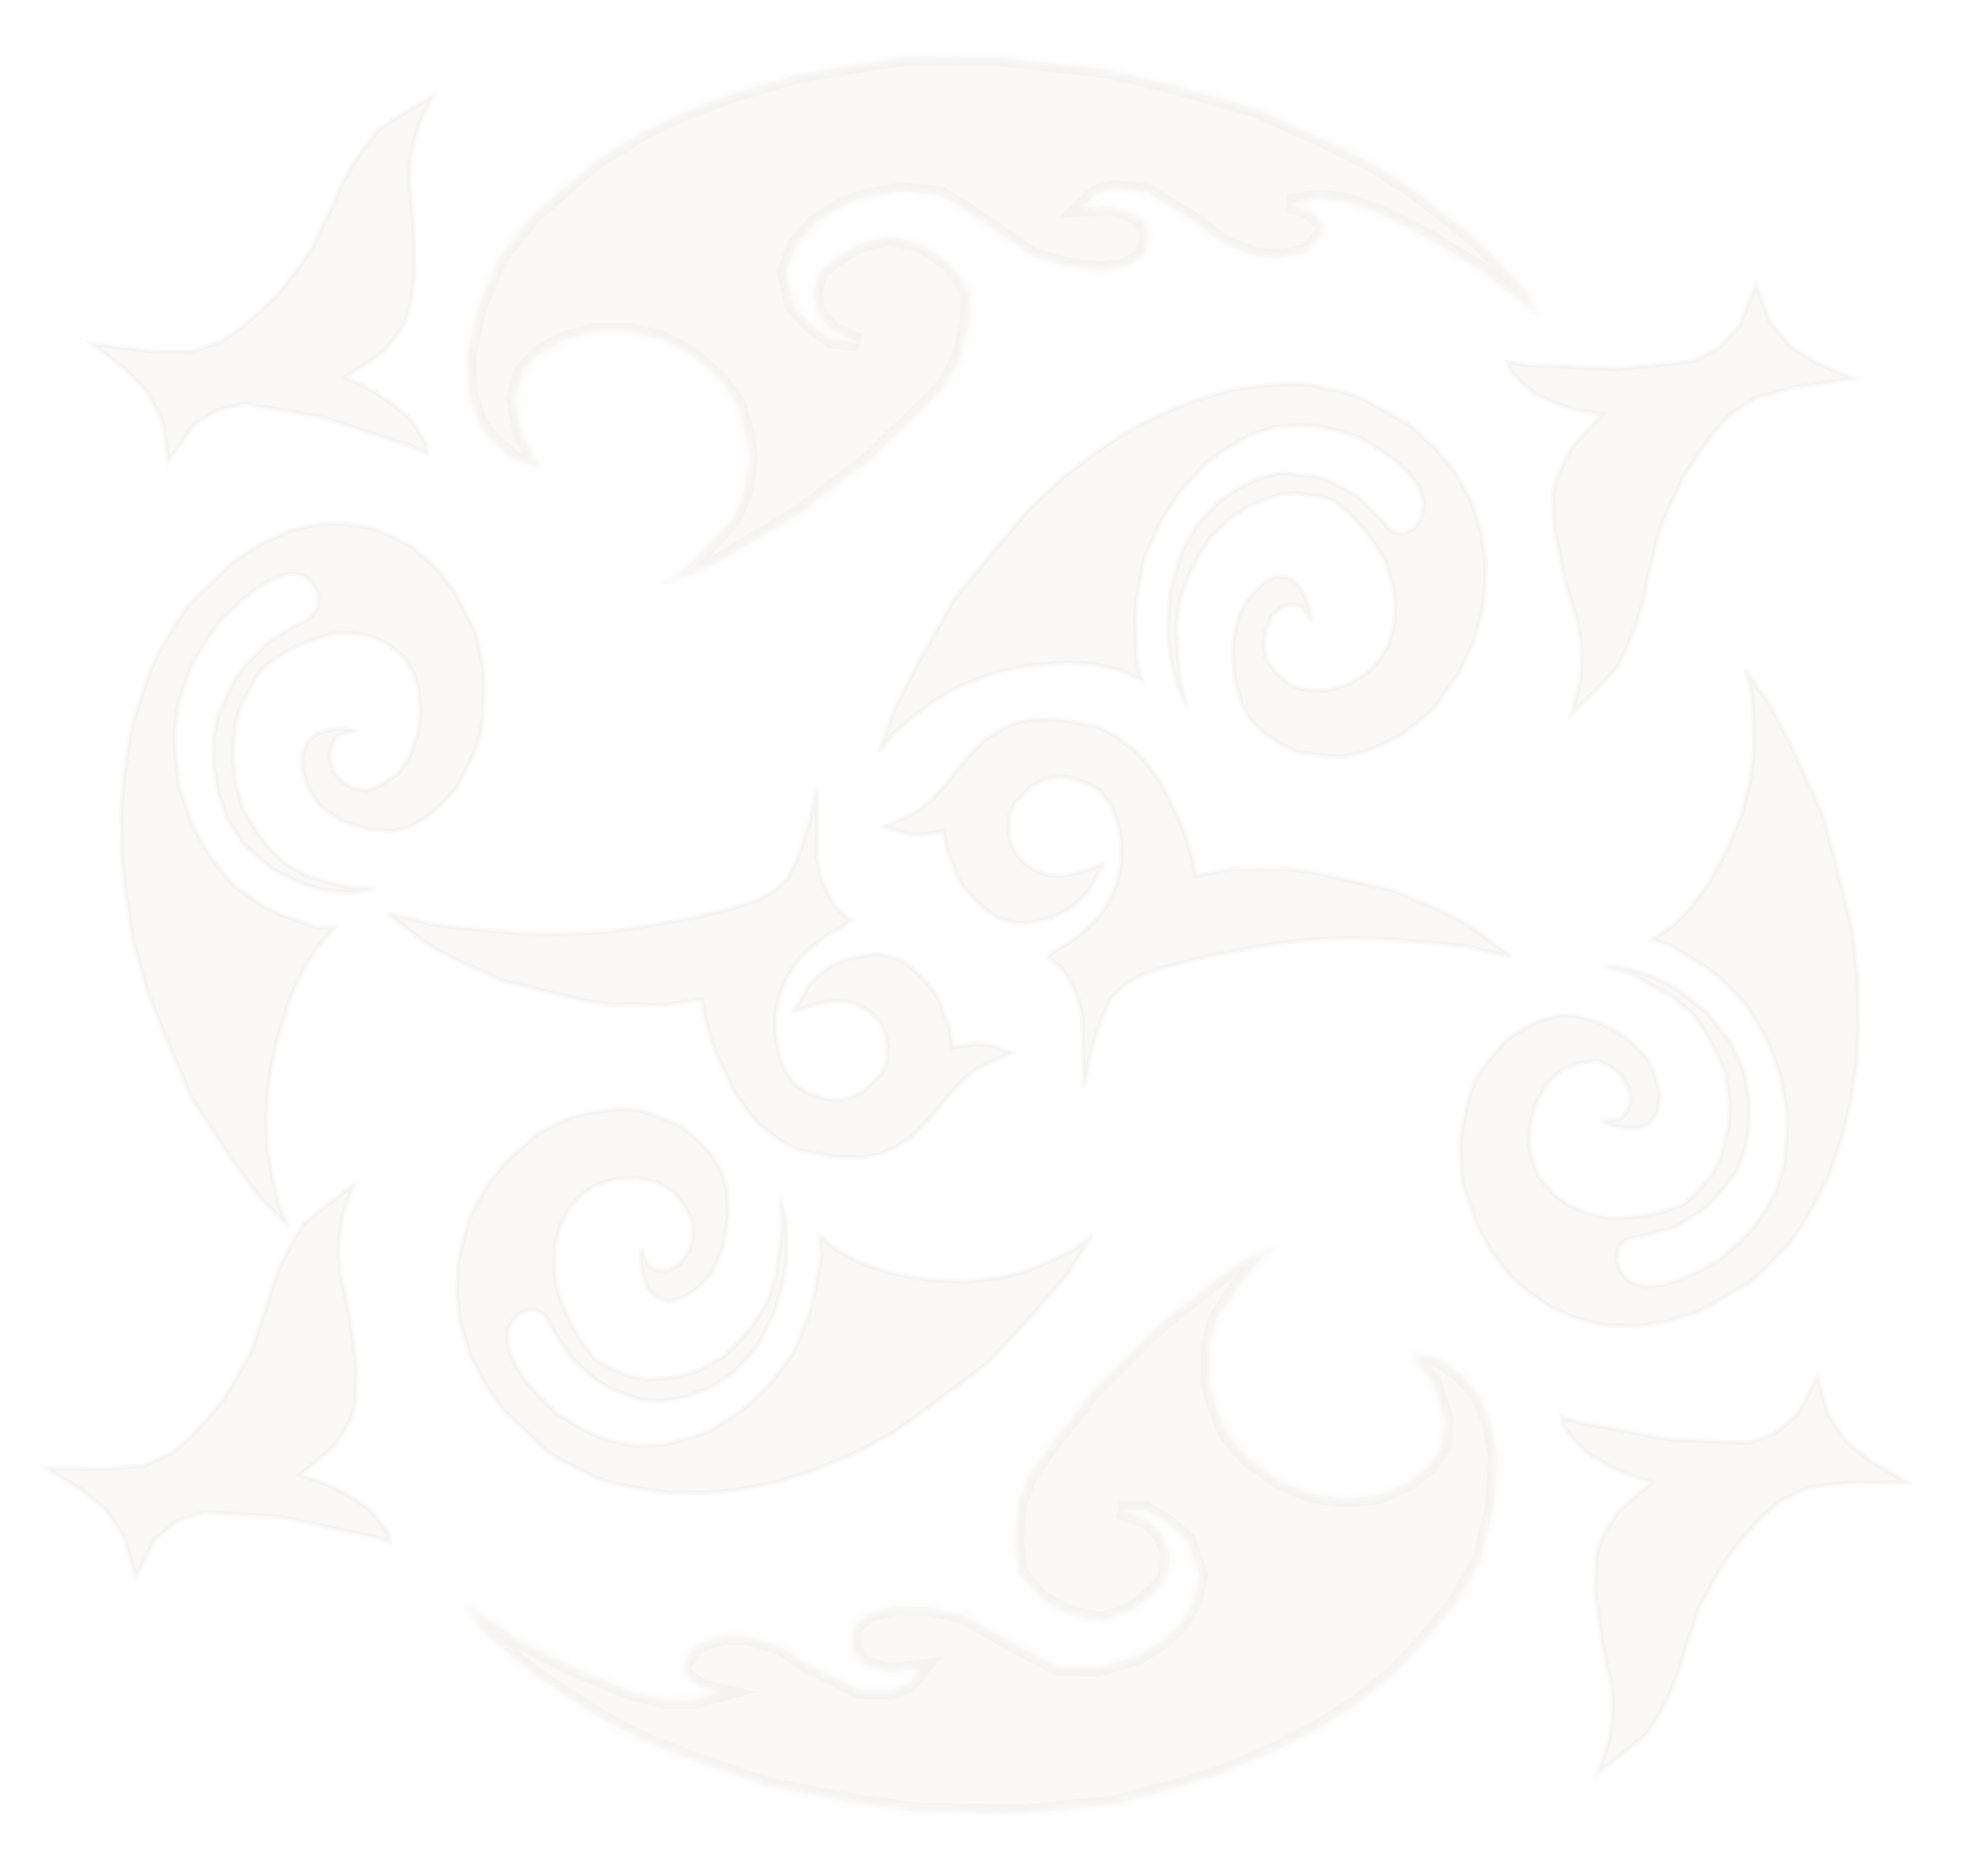 <svg width="217" height="203" viewBox="0 0 217 203" fill="none" xmlns="http://www.w3.org/2000/svg">
<path d="M32.952 82.376L33.59 80.911L34.64 80L36.279 79.623L37.471 79.532L38.602 79.746L36.776 80.404L36.187 81.403L35.955 82.574L36.343 84.127L37.472 85.45L38.575 86.028L40.083 86.314L41.699 85.615L43.509 84.373L44.751 82.494L45.622 80.07L45.886 77.637L45.68 75.168L45.103 73.473L44.128 71.809L42.339 70.309L40.587 69.502L38.618 69.129L36.349 69.175L34.689 69.654L32.572 70.469L30.478 71.605L28.648 72.949L27.861 74.068L26.344 76.898L25.731 78.896L25.537 80.973L25.426 82.854L25.652 85.221L26.124 86.79L26.554 88.35L27.655 90.25L29.229 92.397L30.968 94.152L33.384 95.56L36.014 96.322L38.414 96.935L41.008 97.003L38.491 97.425L36.053 97.228L34.251 96.887L32.542 96.299L29.697 94.863L26.655 92.227L24.815 89.448L23.736 86.338L23.307 83.457L23.317 80.553L23.831 77.955L25.551 74.318L26.762 72.592L29.212 70.097L32.076 68.367L33.326 67.758L34.024 67.309L34.675 66.217L34.706 64.743L34.133 63.684L33.175 62.816L32.253 62.641L31.156 62.698L29.456 63.38L27.873 64.349L26.262 65.682L24.132 67.657L22.435 70.083L21.071 72.361L20.126 74.718L19.391 77.115L19.047 80.168L19.215 83.052L19.538 85.808L20.949 89.879L21.956 91.813L23.036 93.603L25.517 96.661L28.88 98.988L30.706 99.862L32.416 100.449L34.565 101.226L36.521 101.226L34.602 103.452L33.073 105.91L31.611 109.121L30.14 113.914L29.333 117.989L29.049 122.056L29.2 125.466L29.833 129.073L30.48 131.731L31.479 133.928L28.192 130.559L25.191 126.398L20.918 119.884L17.927 112.819L16.009 108.018L14.569 102.779L13.661 97.271L13.286 93.237L13.24 88.421L13.548 84.675L14.165 80.459L14.99 77.392L16.105 73.957L17.091 71.608L19.25 67.948L20.585 66.034L22.143 64.533L25.383 61.342L28.516 59.346L31.623 57.925L34.943 57.18L37.944 57.167L40.877 57.721L43.238 58.749L45.159 59.8L47.739 62.137L49.608 64.551L51.878 68.89L52.787 73.078L52.846 75.414L52.712 78.506L52.218 81.001L51.313 83.155L49.776 86.087L48.126 87.835L46.599 89.184L44.682 90.301L42.865 90.697L40.407 90.602L37.336 89.651L35.885 88.636L34.897 87.921L33.924 86.469L33.52 85.653L32.985 83.967L32.952 82.376Z" fill="#8C775E" fill-opacity="0.04" stroke="#8C775E" stroke-opacity="0.04" stroke-width="0.5"/>
<path d="M180.96 121.361L180.085 122.578L178.877 123.165L177.154 123.093L175.93 122.868L174.814 122.37L176.77 122.225L177.524 121.436L177.942 120.39L177.789 118.821L176.849 117.277L175.82 116.442L174.333 115.779L172.583 116.017L170.551 116.718L168.998 118.169L167.736 120.231L167.089 122.461L166.914 124.848L167.236 126.599L167.967 128.426L169.55 130.311L171.204 131.531L173.145 132.397L175.456 132.945L177.216 132.926L179.493 132.71L181.796 132.183L183.864 131.391L184.837 130.539L186.818 128.261L187.751 126.534L188.271 124.622L188.678 122.874L188.816 120.578L188.581 118.973L188.388 117.386L187.565 115.305L186.301 112.865L184.809 110.753L182.575 108.792L180.022 107.385L177.681 106.18L175.057 105.438L177.679 105.697L180.124 106.52L181.901 107.312L183.545 108.313L186.21 110.413L188.888 113.698L190.324 116.803L190.936 120.023L190.923 122.858L190.46 125.599L189.534 127.918L187.221 130.906L185.723 132.22L182.847 133.938L179.67 134.825L178.305 135.073L177.527 135.316L176.696 136.178L176.435 137.562L176.851 138.712L177.689 139.782L178.598 140.188L179.721 140.421L181.554 140.22L183.311 139.718L185.155 138.879L187.625 137.57L189.726 135.72L191.466 133.924L192.792 131.944L193.912 129.871L194.736 127.077L195.015 124.308L195.116 121.62L194.317 117.406L193.595 115.315L192.777 113.343L190.735 109.806L187.681 106.729L185.963 105.427L184.319 104.426L182.257 103.131L180.271 102.62L182.566 101.018L184.502 99.095L186.486 96.443L188.726 92.298L190.179 88.66L191.101 84.891L191.479 81.63L191.398 78.057L191.154 75.377L190.482 73.04L193.296 77.082L195.695 81.796L199.02 89.067L200.957 96.522L202.157 101.558L202.804 106.884L202.869 112.325L202.621 116.233L201.918 120.796L201.023 124.255L199.739 128.076L198.424 130.759L196.758 133.713L195.39 135.675L192.628 138.569L190.974 140.028L189.158 141.04L185.372 143.209L181.879 144.277L178.504 144.808L175.016 144.645L171.966 143.874L169.075 142.584L166.838 140.997L165.05 139.503L162.795 136.621L161.273 133.853L159.643 129.16L159.372 124.967L159.676 122.745L160.293 119.859L161.183 117.63L162.437 115.831L164.454 113.462L166.402 112.241L168.163 111.366L170.283 110.811L172.189 110.911L174.671 111.643L177.642 113.343L178.957 114.68L179.849 115.614L180.611 117.24L180.894 118.116L181.175 119.849L180.96 121.361Z" fill="#8C775E" fill-opacity="0.04" stroke="#8C775E" stroke-opacity="0.04" stroke-width="0.5"/>
<path d="M72.954 142.054L71.574 141.606L70.645 140.611L70.129 138.878L69.918 137.587L69.986 136.309L70.774 138.198L71.731 138.673L72.804 138.726L74.151 138.034L75.212 136.568L75.609 135.26L75.7 133.556L74.899 131.904L73.591 130.131L71.775 129.092L69.511 128.553L67.306 128.681L65.119 129.332L63.666 130.256L62.284 131.611L61.136 133.831L60.605 135.892L60.486 138.116L60.775 140.597L61.384 142.335L62.343 144.517L63.588 146.619L64.99 148.396L66.077 149.066L68.774 150.244L70.627 150.573L72.506 150.429L74.201 150.228L76.295 149.573L77.647 148.786L78.996 148.046L80.575 146.512L82.324 144.416L83.705 142.207L84.702 139.315L85.097 136.299L85.383 133.562L85.162 130.704L85.813 133.393L85.903 136.102L85.794 138.136L85.454 140.112L84.479 143.479L82.453 147.269L80.167 149.765L77.502 151.483L74.972 152.448L72.373 152.936L69.993 152.818L66.552 151.557L64.876 150.525L62.377 148.266L60.517 145.423L59.836 144.156L59.358 143.468L58.311 142.942L56.989 143.161L56.104 143.971L55.431 145.171L55.376 146.212L55.546 147.406L56.342 149.153L57.38 150.723L58.748 152.261L60.747 154.258L63.102 155.703L65.289 156.807L67.501 157.439L69.725 157.834L72.493 157.686L75.055 157.007L77.486 156.178L80.974 153.932L82.594 152.494L84.078 151.002L86.543 147.756L88.259 143.666L88.841 141.513L89.181 139.537L89.641 137.046L89.428 134.901L91.629 136.623L93.994 137.878L97.026 138.93L101.475 139.72L105.207 139.905L108.877 139.517L111.911 138.766L115.069 137.452L117.376 136.285L119.233 134.812L116.577 138.997L113.182 143.004L107.819 148.81L101.825 153.305L97.739 156.233L93.209 158.713L88.38 160.656L84.813 161.76L80.509 162.638L77.124 162.944L73.286 162.991L70.452 162.614L67.258 161.981L65.049 161.302L61.54 159.563L59.682 158.427L58.169 156.977L54.961 153.971L52.834 150.877L51.226 147.714L50.197 144.2L49.858 140.91L50.035 137.598L50.697 134.832L51.428 132.543L53.238 129.312L55.194 126.847L58.828 123.612L62.476 121.895L64.559 121.429L67.339 121.045L69.626 121.158L71.651 121.78L74.441 122.962L76.185 124.472L77.558 125.916L78.766 127.826L79.318 129.751L79.501 132.464L78.985 135.996L78.235 137.762L77.703 138.969L76.51 140.285L75.824 140.868L74.374 141.745L72.954 142.054Z" fill="#8C775E" fill-opacity="0.04" stroke="#8C775E" stroke-opacity="0.04" stroke-width="0.5"/>
<path d="M139.158 62.962L140.579 63.042L141.675 63.777L142.52 65.345L142.982 66.558L143.172 67.83L142.034 66.18L141.015 65.964L139.968 66.191L138.806 67.222L138.076 68.937L137.954 70.325L138.207 72.021L139.311 73.436L140.929 74.835L142.889 75.382L145.182 75.322L147.286 74.622L149.267 73.414L150.484 72.128L151.547 70.438L152.211 67.959L152.311 65.797L151.981 63.582L151.206 61.221L150.27 59.673L148.908 57.78L147.286 56.041L145.577 54.661L144.393 54.285L141.554 53.832L139.699 53.992L137.914 54.622L136.318 55.261L134.428 56.449L133.28 57.574L132.126 58.652L130.909 60.57L129.639 63.083L128.748 65.612L128.365 68.711L128.587 71.775L128.858 74.538L129.644 77.286L128.477 74.815L127.849 72.179L127.546 70.153L127.479 68.125L127.746 64.564L128.945 60.316L130.651 57.27L132.88 54.889L135.13 53.281L137.541 52.125L139.862 51.621L143.436 51.964L145.26 52.541L148.125 54.107L150.489 56.415L151.4 57.482L151.999 58.033L153.116 58.277L154.348 57.718L155.04 56.692L155.449 55.338L155.294 54.302L154.891 53.173L153.774 51.665L152.457 50.394L150.828 49.24L148.499 47.8L145.936 46.994L143.605 46.479L141.343 46.435L139.117 46.627L136.474 47.493L134.137 48.827L131.956 50.273L129.039 53.388L127.762 55.222L126.629 57.073L124.898 60.902L124.061 65.365L123.929 67.631L123.996 69.659L124.05 72.226L124.685 74.277L122.217 73.159L119.682 72.542L116.545 72.299L112.092 72.682L108.452 73.472L104.987 74.809L102.209 76.336L99.423 78.449L97.429 80.195L95.932 82.126L97.658 77.324L100.134 72.506L104.149 65.408L109.036 59.434L112.394 55.494L116.271 51.88L120.543 48.714L123.766 46.701L127.745 44.718L130.951 43.536L134.648 42.49L137.458 42.123L140.668 41.912L142.937 42.003L146.673 42.797L148.693 43.429L150.444 44.459L154.142 46.575L156.814 49.059L159 51.746L160.696 54.928L161.682 58.071L162.174 61.369L162.088 64.257L161.841 66.695L160.74 70.339L159.345 73.268L156.484 77.392L153.307 80.028L151.389 81.028L148.781 82.129L146.552 82.613L144.472 82.53L141.542 82.096L139.557 81.068L137.942 80.008L136.394 78.447L135.476 76.7L134.757 74.084L134.548 70.481L134.918 68.552L135.19 67.228L136.079 65.625L136.624 64.874L137.849 63.635L139.158 62.962Z" fill="#8C775E" fill-opacity="0.04" stroke="#8C775E" stroke-opacity="0.04" stroke-width="0.5"/>
<path d="M195.776 42.305L202.277 41.306L198.211 39.57L195.372 37.791L193.172 35.096L191.691 31.034L189.851 35.606L187.521 38.033L184.918 39.398L182.357 39.667L179.552 39.962L176.625 40.27L173.434 40.151L169.995 39.944L166.56 39.85L164.584 39.49L164.873 40.483L166.03 41.725L167.432 42.941L169.682 43.955L171.424 44.568L173.157 44.954L174.884 45.227L172.428 47.872L171.38 49.119L170.48 50.919L169.813 52.467L169.522 54.202L169.617 56.352L169.687 57.936L170.153 60.16L170.467 61.719L170.923 63.717L171.501 65.702L172.21 67.901L172.544 69.912L172.634 71.948L172.49 74.237L171.976 76.451L171.553 77.973L172.844 76.7L174.487 75.05L176.592 72.782L177.711 70.391L178.704 67.9L179.448 65.321L179.84 63.12L180.467 60.667L181.084 57.988L182.529 54.653L183.761 52.023L185.368 49.581L186.868 47.49L188.735 45.362L191.637 43.414L195.776 42.305Z" fill="#8C775E" fill-opacity="0.04" stroke="#8C775E" stroke-opacity="0.04" stroke-width="0.5"/>
<path d="M11.549 160.347L4.951 160.233L8.896 162.627L11.608 164.857L13.609 167.881L14.782 172.127L16.979 167.939L19.502 165.944L22.218 165.042L24.808 165.209L27.645 165.392L30.604 165.584L33.796 166.24L37.231 167.024L40.669 167.696L42.624 168.384L42.41 167.359L41.345 165.941L40.032 164.507L37.852 163.13L36.151 162.233L34.443 161.561L32.731 161L35.398 158.812L36.545 157.762L37.586 156.144L38.374 154.733L38.799 153.075L38.868 150.943L38.92 149.373L38.623 147.106L38.428 145.519L38.123 143.476L37.696 141.426L37.153 139.142L36.972 137.107L37.038 135.088L37.358 132.861L38.044 130.77L38.585 129.343L37.192 130.377L35.418 131.724L33.132 133.599L31.825 135.763L30.639 138.047L29.695 140.459L29.132 142.558L28.315 144.866L27.491 147.398L25.785 150.435L24.348 152.815L22.548 154.946L20.883 156.75L18.847 158.529L15.787 159.956L11.549 160.347Z" fill="#8C775E" fill-opacity="0.04" stroke="#8C775E" stroke-opacity="0.04" stroke-width="0.5"/>
<path d="M201.593 161.87L208.207 161.809L204.26 159.525L201.548 157.373L199.551 154.41L198.387 150.204L196.172 154.441L193.638 156.499L190.912 157.472L188.316 157.374L185.474 157.267L182.507 157.155L179.31 156.586L175.869 155.895L172.424 155.316L170.466 154.682L170.678 155.699L171.742 157.085L173.054 158.48L175.234 159.796L176.937 160.646L178.647 161.271L180.362 161.784L177.682 164.038L176.53 165.116L175.481 166.759L174.687 168.187L174.256 169.853L174.18 171.981L174.124 173.549L174.415 175.803L174.606 177.381L174.905 179.411L175.328 181.446L175.866 183.709L176.041 185.734L175.969 187.75L175.642 189.981L174.948 192.086L174.401 193.523L175.801 192.455L177.583 191.064L179.88 189.132L181.196 186.938L182.392 184.628L183.346 182.197L183.916 180.087L184.742 177.763L185.575 175.215L187.294 172.14L188.742 169.727L190.552 167.552L192.227 165.709L194.272 163.879L197.345 162.374L201.593 161.87Z" fill="#8C775E" fill-opacity="0.04" stroke="#8C775E" stroke-opacity="0.04" stroke-width="0.5"/>
<path d="M16.591 38.33L10.02 37.528L13.67 40.309L16.11 42.799L17.745 46L18.408 50.325L21.102 46.41L23.857 44.699L26.676 44.089L29.24 44.525L32.048 45.003L34.979 45.501L38.086 46.483L41.419 47.618L44.77 48.642L46.639 49.527L46.548 48.49L45.654 46.975L44.515 45.42L42.505 43.829L40.915 42.764L39.291 41.92L37.65 41.187L40.572 39.3L41.842 38.381L43.075 36.887L44.029 35.574L44.651 33.977L44.975 31.875L45.214 30.326L45.189 28.052L45.184 26.461L45.125 24.408L44.944 22.334L44.674 20.017L44.737 17.985L45.044 15.993L45.63 13.822L46.565 11.824L47.275 10.469L45.761 11.347L43.83 12.495L41.325 14.112L39.762 16.117L38.305 18.253L37.075 20.541L36.262 22.56L35.171 24.759L34.046 27.178L31.981 30.006L30.262 32.211L28.212 34.133L26.334 35.744L24.09 37.292L20.866 38.385L16.591 38.33Z" fill="#8C775E" fill-opacity="0.04" stroke="#8C775E" stroke-opacity="0.04" stroke-width="0.5"/>
<path d="M90.451 97.705L89.582 95.81L89.175 93.631L89.175 91.546L89.175 88.988L89.175 86.051L88.737 87.946L88.361 89.746L87.803 91.546L87.068 93.631L86.014 95.81L84.512 97.228L82.642 98.29L80.011 99.104L77.009 99.855L74.339 100.426L71.297 100.935L68.49 101.404L65.78 101.732L63.167 101.919L60.651 101.965L57.16 101.924L53.864 101.601L50.45 101.297L47.017 100.872L44.754 100.251L42.256 99.67L45.831 102.444L47.452 103.546L49.424 104.591L50.732 105.246L52.918 106.129L54.753 107.071L56.997 107.571L59.377 108.172L62.129 108.836L64.372 109.335L66.83 109.673L69.346 109.628L72.369 109.747L74.591 109.375L76.58 109.043L76.857 110.745L77.721 113.847L78.877 116.526L80.151 119.185L81.559 121.198L82.752 122.622L85.096 124.478L87.068 125.522L89.175 125.919L91.282 126.316L94.168 126.333L95.923 126.04L97.715 125.241L99.351 124.218L100.908 122.709L102.329 121.098L103.729 119.366L105.266 117.735L106.766 116.61L108.207 115.87L109.337 115.431L110.448 114.871L108.926 114.376L107.911 114.046L106.331 113.936L105.278 114.112L103.992 114.327L103.913 113.84L103.596 111.895L103.048 110.738L102.577 109.318L101.911 108.181L100.719 106.757L99.585 105.697L98.355 104.779L96.969 104.386L95.721 104.096L94.083 104.369L92.445 104.643L90.77 105.423L89.582 106.245L88.239 107.594L87.501 108.966L86.646 110.358L87.348 110.24L88.361 109.821L89.745 109.465L91.148 109.23L92.728 109.341L94.017 109.875L95.091 110.57L96.107 111.648L96.695 113.049L96.893 114.264L96.799 115.903L96.177 117.256L95.34 118.02L94.309 119.067L92.867 119.807L91.113 120.1L89.747 119.829L88.088 119.232L86.741 118.334L85.645 116.769L84.998 115.004L84.623 112.694L84.657 110.69L85.14 108.486L86.014 106.467L87.277 104.633L88.737 103.265L90.451 101.979L91.892 101.239L92.867 100.426L91.282 99.104L90.451 97.705Z" fill="#8C775E" fill-opacity="0.04" stroke="#8C775E" stroke-opacity="0.04" stroke-width="0.5"/>
<path d="M116.814 107.128L117.713 109.01L118.155 111.183L118.188 113.267L118.229 115.825L118.276 118.762L118.683 116.861L119.031 115.055L119.56 113.247L120.261 111.152L121.281 108.957L122.759 107.518L124.612 106.428L127.23 105.575L130.219 104.779L132.88 104.168L135.913 103.615L138.713 103.104L141.417 102.735L144.027 102.51L146.541 102.427L150.033 102.416L153.334 102.69L156.752 102.943L160.191 103.317L162.465 103.904L164.971 104.448L161.352 101.727L159.714 100.649L157.726 99.634L156.407 98.998L154.207 98.147L152.357 97.233L150.106 96.767L147.716 96.201L144.954 95.578L142.703 95.113L140.24 94.811L137.725 94.894L134.7 94.82L132.484 95.224L130.501 95.586L130.197 93.888L129.283 90.799L128.084 88.138L126.769 85.498L125.328 83.507L124.113 82.1L121.739 80.279L119.751 79.265L117.638 78.899L115.524 78.533L112.638 78.559L110.888 78.878L109.109 79.704L107.49 80.751L105.957 82.283L104.563 83.915L103.19 85.668L101.679 87.321L100.198 88.468L98.769 89.23L97.645 89.685L96.544 90.262L98.074 90.734L99.094 91.049L100.675 91.136L101.725 90.944L103.008 90.71L103.095 91.195L103.442 93.135L104.009 94.284L104.503 95.697L105.187 96.824L106.402 98.23L107.552 99.273L108.797 100.172L110.189 100.545L111.442 100.817L113.075 100.519L114.708 100.221L116.371 99.417L117.546 98.576L118.867 97.208L119.583 95.825L120.416 94.421L119.716 94.549L118.709 94.983L117.331 95.359L115.932 95.615L114.35 95.528L113.053 95.013L111.968 94.334L110.935 93.271L110.324 91.879L110.107 90.667L110.175 89.026L110.775 87.665L111.599 86.888L112.614 85.826L114.043 85.065L115.793 84.746L117.163 84.996L118.831 85.569L120.193 86.447L121.313 87.996L121.989 89.751L122.401 92.055L122.399 94.059L121.951 96.27L121.11 98.301L119.876 100.155L118.438 101.544L116.745 102.855L115.316 103.616L114.354 104.443L115.96 105.742L116.814 107.128Z" fill="#8C775E" fill-opacity="0.04" stroke="#8C775E" stroke-opacity="0.04" stroke-width="0.5"/>
<mask id="path-11-inside-1_10:18" fill="white">
<path d="M161.841 29.669L168.26 34.82L166.162 31.17L161.95 26.775L158.88 24.214L154.537 20.829L149.9 17.84L144.14 14.983L136.995 11.802L128.702 9.435L120.95 7.555L115.756 6.982L108.892 6.226L99.022 6.163L91.903 7.259L86.651 8.218L79.87 10.206L74.484 12.262L70.026 14.42L65.449 17.248L62.375 19.73L57.942 23.686L54.423 28.084L52.171 33.477L50.943 38.897L51.163 42.938L52.164 46.039L53.667 48.171L56.014 50.139L59.142 51.167L57.044 47.518L56.651 45.594L56.264 43.5L57.007 40.726L58.676 38.809L61.248 37.297L64.734 36.229L68.645 36.233L72.154 37.047L75.388 38.76L78.468 41.412L80.513 44.261L81.38 47.422L81.736 50.013L81.19 53.691L79.988 56.542L78.043 58.721L76.105 60.729L74.272 62.408L71.138 64.028L76.034 62.602L79.073 61.056L82.124 59.171L84.789 57.67L87.843 55.699L91.394 52.928L94.746 50.477L97.455 47.784L99.966 45.411L103.26 42.014L104.86 39.113L105.743 35.45L105.877 31.875L103.76 28.736L100.671 26.686L97.165 25.787L93.689 26.601L91.114 28.197L89.48 29.555L88.734 32.037L89.3 34.322L90.816 36.112L93.749 37.376L90.781 37.049L88.606 35.442L86.636 33.344L85.843 29.667L86.88 26.875L89.023 24.377L91.313 22.92L93.872 21.749L98.468 20.888L102.734 21.358L106.191 23.534L109.46 25.775L112.728 28.015L116.413 29.105L120.123 29.514L122.931 29.14L124.933 27.908L125.483 25.661L124.623 23.771L121.69 22.508L118.147 22.63L119.692 21.176L121.761 20.635L125.193 21.014L127.649 22.566L130.745 24.446L133.274 26.52L136.853 27.94L139.543 28.236L142.735 27.562L144.488 25.534L144.529 24.427L142.908 22.966L140.701 22.21L143.887 21.707L146.947 22.044L150.533 23.294L156.014 26.12L161.841 29.669Z"/>
</mask>
<path d="M161.841 29.669L168.26 34.82L166.162 31.17L161.95 26.775L158.88 24.214L154.537 20.829L149.9 17.84L144.14 14.983L136.995 11.802L128.702 9.435L120.95 7.555L115.756 6.982L108.892 6.226L99.022 6.163L91.903 7.259L86.651 8.218L79.87 10.206L74.484 12.262L70.026 14.42L65.449 17.248L62.375 19.73L57.942 23.686L54.423 28.084L52.171 33.477L50.943 38.897L51.163 42.938L52.164 46.039L53.667 48.171L56.014 50.139L59.142 51.167L57.044 47.518L56.651 45.594L56.264 43.5L57.007 40.726L58.676 38.809L61.248 37.297L64.734 36.229L68.645 36.233L72.154 37.047L75.388 38.76L78.468 41.412L80.513 44.261L81.38 47.422L81.736 50.013L81.19 53.691L79.988 56.542L78.043 58.721L76.105 60.729L74.272 62.408L71.138 64.028L76.034 62.602L79.073 61.056L82.124 59.171L84.789 57.67L87.843 55.699L91.394 52.928L94.746 50.477L97.455 47.784L99.966 45.411L103.26 42.014L104.86 39.113L105.743 35.45L105.877 31.875L103.76 28.736L100.671 26.686L97.165 25.787L93.689 26.601L91.114 28.197L89.48 29.555L88.734 32.037L89.3 34.322L90.816 36.112L93.749 37.376L90.781 37.049L88.606 35.442L86.636 33.344L85.843 29.667L86.88 26.875L89.023 24.377L91.313 22.92L93.872 21.749L98.468 20.888L102.734 21.358L106.191 23.534L109.46 25.775L112.728 28.015L116.413 29.105L120.123 29.514L122.931 29.14L124.933 27.908L125.483 25.661L124.623 23.771L121.69 22.508L118.147 22.63L119.692 21.176L121.761 20.635L125.193 21.014L127.649 22.566L130.745 24.446L133.274 26.52L136.853 27.94L139.543 28.236L142.735 27.562L144.488 25.534L144.529 24.427L142.908 22.966L140.701 22.21L143.887 21.707L146.947 22.044L150.533 23.294L156.014 26.12L161.841 29.669Z" fill="#8C775E" fill-opacity="0.04" stroke="#8C775E" stroke-opacity="0.04" stroke-width="2" mask="url(#path-11-inside-1_10:18)"/>
<mask id="path-12-inside-2_10:18" fill="white">
<path d="M57.077 179.215L50.13 174.599L52.673 178.106L57.372 182.166L60.708 184.472L65.395 187.493L70.312 190.084L76.302 192.432L83.68 194.975L92.062 196.582L99.85 197.745L104.973 197.827L111.743 197.934L121.336 197.047L128.097 195.248L133.064 193.767L139.372 191.094L144.318 188.487L148.348 185.864L152.4 182.549L155.041 179.732L158.797 175.286L161.604 170.478L163.043 164.782L163.485 159.156L162.711 155.071L161.309 152.016L159.554 149.995L157.001 148.222L153.822 147.478L156.365 150.984L157.013 152.901L157.679 154.991L157.343 157.881L155.987 159.99L153.7 161.774L150.463 163.195L146.664 163.568L143.144 163.079L139.766 161.65L136.408 159.252L134.027 156.554L132.747 153.425L132.042 150.827L132.062 147.038L132.834 144.025L134.42 141.624L136.024 139.397L137.571 137.515L140.39 135.567L135.833 137.487L133.097 139.35L130.395 141.56L128.016 143.342L125.323 145.639L122.26 148.796L119.345 151.609L117.087 154.606L114.978 157.259L112.25 161.029L111.099 164.13L110.749 167.937L111.114 171.582L113.605 174.568L116.889 176.353L120.418 176.929L123.681 175.768L125.96 173.897L127.359 172.36L127.738 169.766L126.872 167.5L125.152 165.826L122.129 164.825L125.056 164.871L127.391 166.295L129.595 168.236L130.874 171.896L130.255 174.832L128.52 177.578L126.499 179.278L124.176 180.715L119.833 182.032L115.625 181.965L111.966 180.087L108.481 178.126L104.997 176.164L101.268 175.412L97.609 175.353L94.934 176.004L93.16 177.449L92.938 179.785L94.035 181.622L97.058 182.623L100.482 182.158L99.183 183.784L97.249 184.533L93.864 184.479L91.264 183.138L87.997 181.526L85.253 179.663L81.581 178.565L78.928 178.523L75.922 179.515L74.501 181.745L74.614 182.873L76.391 184.201L78.639 184.757L75.615 185.576L72.596 185.528L68.942 184.603L63.227 182.259L57.077 179.215Z"/>
</mask>
<path d="M57.077 179.215L50.13 174.599L52.673 178.106L57.372 182.166L60.708 184.472L65.395 187.493L70.312 190.084L76.302 192.432L83.68 194.975L92.062 196.582L99.85 197.745L104.973 197.827L111.743 197.934L121.336 197.047L128.097 195.248L133.064 193.767L139.372 191.094L144.318 188.487L148.348 185.864L152.4 182.549L155.041 179.732L158.797 175.286L161.604 170.478L163.043 164.782L163.485 159.156L162.711 155.071L161.309 152.016L159.554 149.995L157.001 148.222L153.822 147.478L156.365 150.984L157.013 152.901L157.679 154.991L157.343 157.881L155.987 159.99L153.7 161.774L150.463 163.195L146.664 163.568L143.144 163.079L139.766 161.65L136.408 159.252L134.027 156.554L132.747 153.425L132.042 150.827L132.062 147.038L132.834 144.025L134.42 141.624L136.024 139.397L137.571 137.515L140.39 135.567L135.833 137.487L133.097 139.35L130.395 141.56L128.016 143.342L125.323 145.639L122.26 148.796L119.345 151.609L117.087 154.606L114.978 157.259L112.25 161.029L111.099 164.13L110.749 167.937L111.114 171.582L113.605 174.568L116.889 176.353L120.418 176.929L123.681 175.768L125.96 173.897L127.359 172.36L127.738 169.766L126.872 167.5L125.152 165.826L122.129 164.825L125.056 164.871L127.391 166.295L129.595 168.236L130.874 171.896L130.255 174.832L128.52 177.578L126.499 179.278L124.176 180.715L119.833 182.032L115.625 181.965L111.966 180.087L108.481 178.126L104.997 176.164L101.268 175.412L97.609 175.353L94.934 176.004L93.16 177.449L92.938 179.785L94.035 181.622L97.058 182.623L100.482 182.158L99.183 183.784L97.249 184.533L93.864 184.479L91.264 183.138L87.997 181.526L85.253 179.663L81.581 178.565L78.928 178.523L75.922 179.515L74.501 181.745L74.614 182.873L76.391 184.201L78.639 184.757L75.615 185.576L72.596 185.528L68.942 184.603L63.227 182.259L57.077 179.215Z" fill="#8C775E" fill-opacity="0.04" stroke="#8C775E" stroke-opacity="0.04" stroke-width="2" mask="url(#path-12-inside-2_10:18)"/>
</svg>

